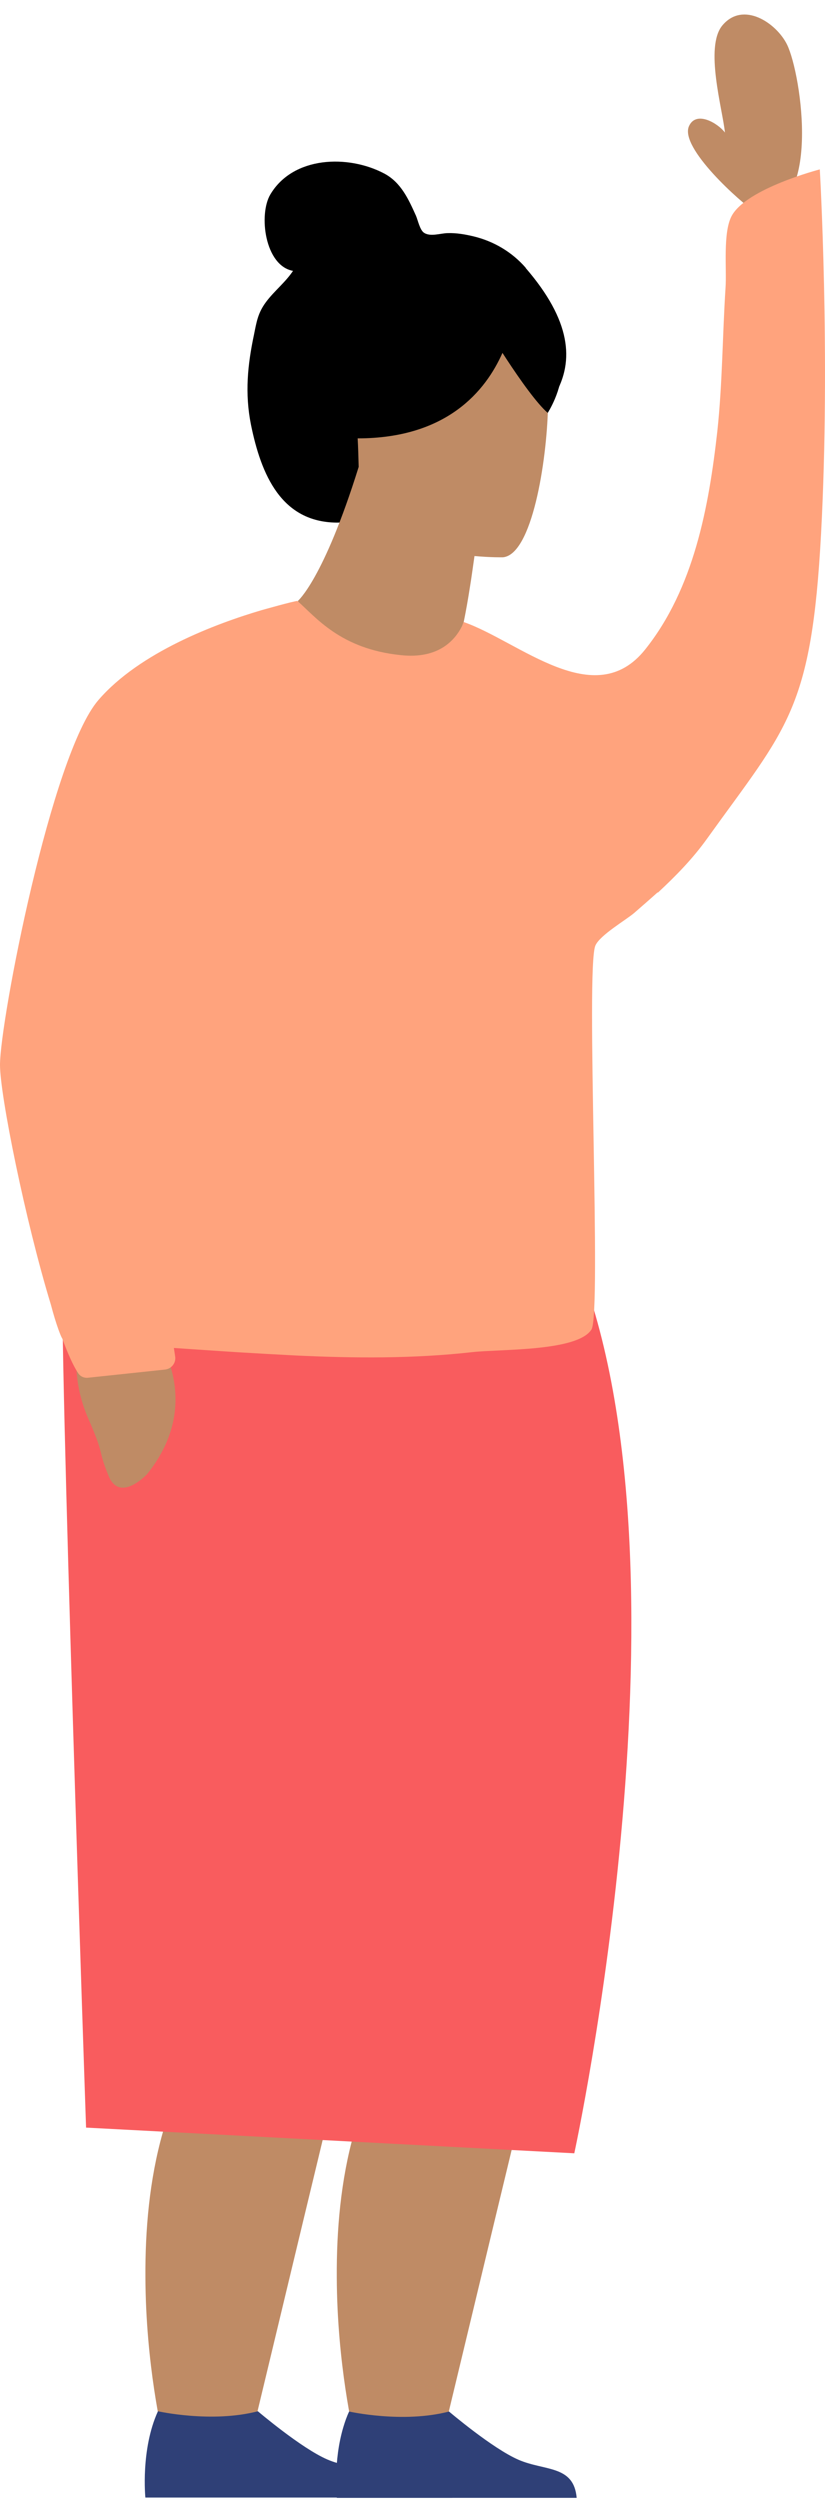 <svg width="34" height="103" viewBox="0 0 34 103" fill="none" xmlns="http://www.w3.org/2000/svg">
<path d="M31.136 8.743C30.532 8.351 27.992 6.086 28.395 5.197C28.691 4.54 29.59 5.08 29.876 5.461C29.781 4.509 29.03 1.937 29.77 1.048C30.628 0.021 32.004 0.952 32.438 1.841C33.031 3.059 33.909 8.891 31.125 8.743H31.136Z" fill="#BF8B65"/>
<path d="M21.666 11.034C21.105 10.388 20.354 9.943 19.528 9.742C19.179 9.658 18.819 9.594 18.459 9.605C18.163 9.605 17.729 9.774 17.464 9.583C17.305 9.467 17.221 9.075 17.146 8.895C16.84 8.218 16.532 7.519 15.834 7.149C14.352 6.366 12.087 6.429 11.145 8.006C10.648 8.832 10.912 10.949 12.076 11.161C11.759 11.637 11.304 11.986 10.965 12.441C10.626 12.896 10.573 13.267 10.468 13.786C10.203 15.034 10.087 16.209 10.341 17.49C10.764 19.575 11.6 21.512 13.876 21.533C15.284 21.544 16.903 20.634 18.247 19.903C22.301 17.712 25.381 15.352 21.666 11.044V11.034Z" fill="black"/>
<path d="M20.709 14.537C20.011 16.114 18.412 18.062 14.74 18.062C14.761 18.432 14.771 18.834 14.782 19.237C13.332 23.883 12.273 24.762 12.273 24.762L17.068 32.531L19.111 25.63C19.206 25.164 19.291 24.677 19.365 24.201C19.439 23.756 19.492 23.333 19.555 22.91C20.244 22.973 20.73 22.962 20.73 22.962C21.927 22.846 22.53 19.025 22.583 16.802C22.551 17.501 20.879 14.177 20.72 14.537H20.709Z" fill="#BF8B65"/>
<path d="M22.029 84.666L21.003 88.931L20.368 91.567L18.261 100.342C18.261 100.342 16.462 100.892 14.588 100.342C14.588 100.342 13.89 97.441 13.879 93.811C13.869 91.916 14.038 89.82 14.599 87.852C14.821 87.047 15.118 86.264 15.478 85.523C18.452 79.458 22.029 84.666 22.029 84.666Z" fill="#BF8B65"/>
<path d="M23.776 102.918H13.88C13.88 102.918 13.721 101.425 14.155 99.986C14.219 99.774 14.293 99.562 14.388 99.361C14.388 99.361 16.6 99.859 18.505 99.361C18.505 99.361 20.294 100.885 21.374 101.351C22.453 101.817 23.649 101.563 23.766 102.918H23.776Z" fill="#2F4077"/>
<path d="M18.644 102.914H13.892C13.892 102.914 13.733 101.422 14.167 99.982C15.363 100.353 17.787 101.284 18.644 102.914Z" fill="#2F4077"/>
<path d="M14.143 84.666L13.116 88.931L12.481 91.567L10.375 100.342C10.375 100.342 8.575 100.892 6.702 100.342C6.702 100.342 6.003 97.441 5.993 93.811C5.982 91.916 6.151 89.82 6.712 87.852C6.935 87.047 7.231 86.264 7.591 85.523C10.565 79.458 14.143 84.666 14.143 84.666Z" fill="#BF8B65"/>
<path d="M6.509 99.35C6.509 99.35 8.721 99.847 10.627 99.35C10.627 99.35 12.415 100.874 13.495 101.339C14.575 101.805 15.771 101.551 15.887 102.906H5.991C5.991 102.906 5.79 100.927 6.509 99.35Z" fill="#2F4077"/>
<path d="M23.657 88.721L3.547 87.663C3.547 87.663 2.414 54.586 2.584 52.205C2.605 51.866 2.626 51.697 2.626 51.697C2.626 51.697 3.78 51.601 5.537 51.527C10.649 51.326 22.218 48.225 23.668 51.675C28.96 64.377 23.668 88.721 23.668 88.721H23.657Z" fill="#F95C5E"/>
<path d="M6.264 54.778C6.264 54.778 8.572 57.615 6.063 60.737C6.063 60.737 4.941 61.944 4.475 60.811C4.01 59.679 4.338 60.039 3.639 58.451C2.951 56.874 2.972 55.075 3.756 54.111L6.264 54.778Z" fill="#BF8B65"/>
<path d="M27.107 36.785C27.848 36.096 28.546 35.387 29.15 34.541C32.431 29.968 33.447 29.291 33.839 21.966C34.23 14.631 33.786 6.979 33.786 6.979C33.786 6.979 30.769 7.762 30.155 8.894C29.785 9.582 29.954 11.085 29.901 11.858C29.774 13.816 29.774 15.806 29.563 17.764C29.213 20.887 28.599 24.242 26.588 26.761C24.503 29.375 21.391 26.422 19.105 25.628C19.105 25.628 19.084 25.692 19.041 25.798C18.756 26.369 18.078 27.163 16.522 26.994C14.024 26.74 13.019 25.427 12.257 24.761C12.119 24.761 10.775 25.142 10.775 25.142C8.912 25.692 5.758 26.867 4.054 28.846C2.117 31.09 0 42.066 0 43.876C0 45.136 1.048 50.322 2.096 53.752C2.329 54.641 2.54 55.138 2.561 55.138C2.794 55.773 3.027 56.292 3.228 56.588C3.313 56.715 3.461 56.779 3.609 56.768L6.806 56.429C7.07 56.398 7.261 56.154 7.219 55.89L7.166 55.54C7.981 55.593 8.87 55.657 9.875 55.72C10.585 55.763 11.336 55.805 12.14 55.847C14.575 55.964 17.041 55.985 19.476 55.71C20.629 55.583 23.805 55.688 24.376 54.778C24.799 54.111 24.133 39.949 24.535 38.965C24.715 38.531 25.816 37.896 26.144 37.61C26.472 37.324 26.789 37.049 27.107 36.763V36.785Z" fill="#FFA37D"/>
<path d="M19.863 13.182C19.863 13.182 21.663 16.219 22.573 17.013C22.573 17.013 25.007 13.256 19.863 13.182Z" fill="black"/>
</svg>
